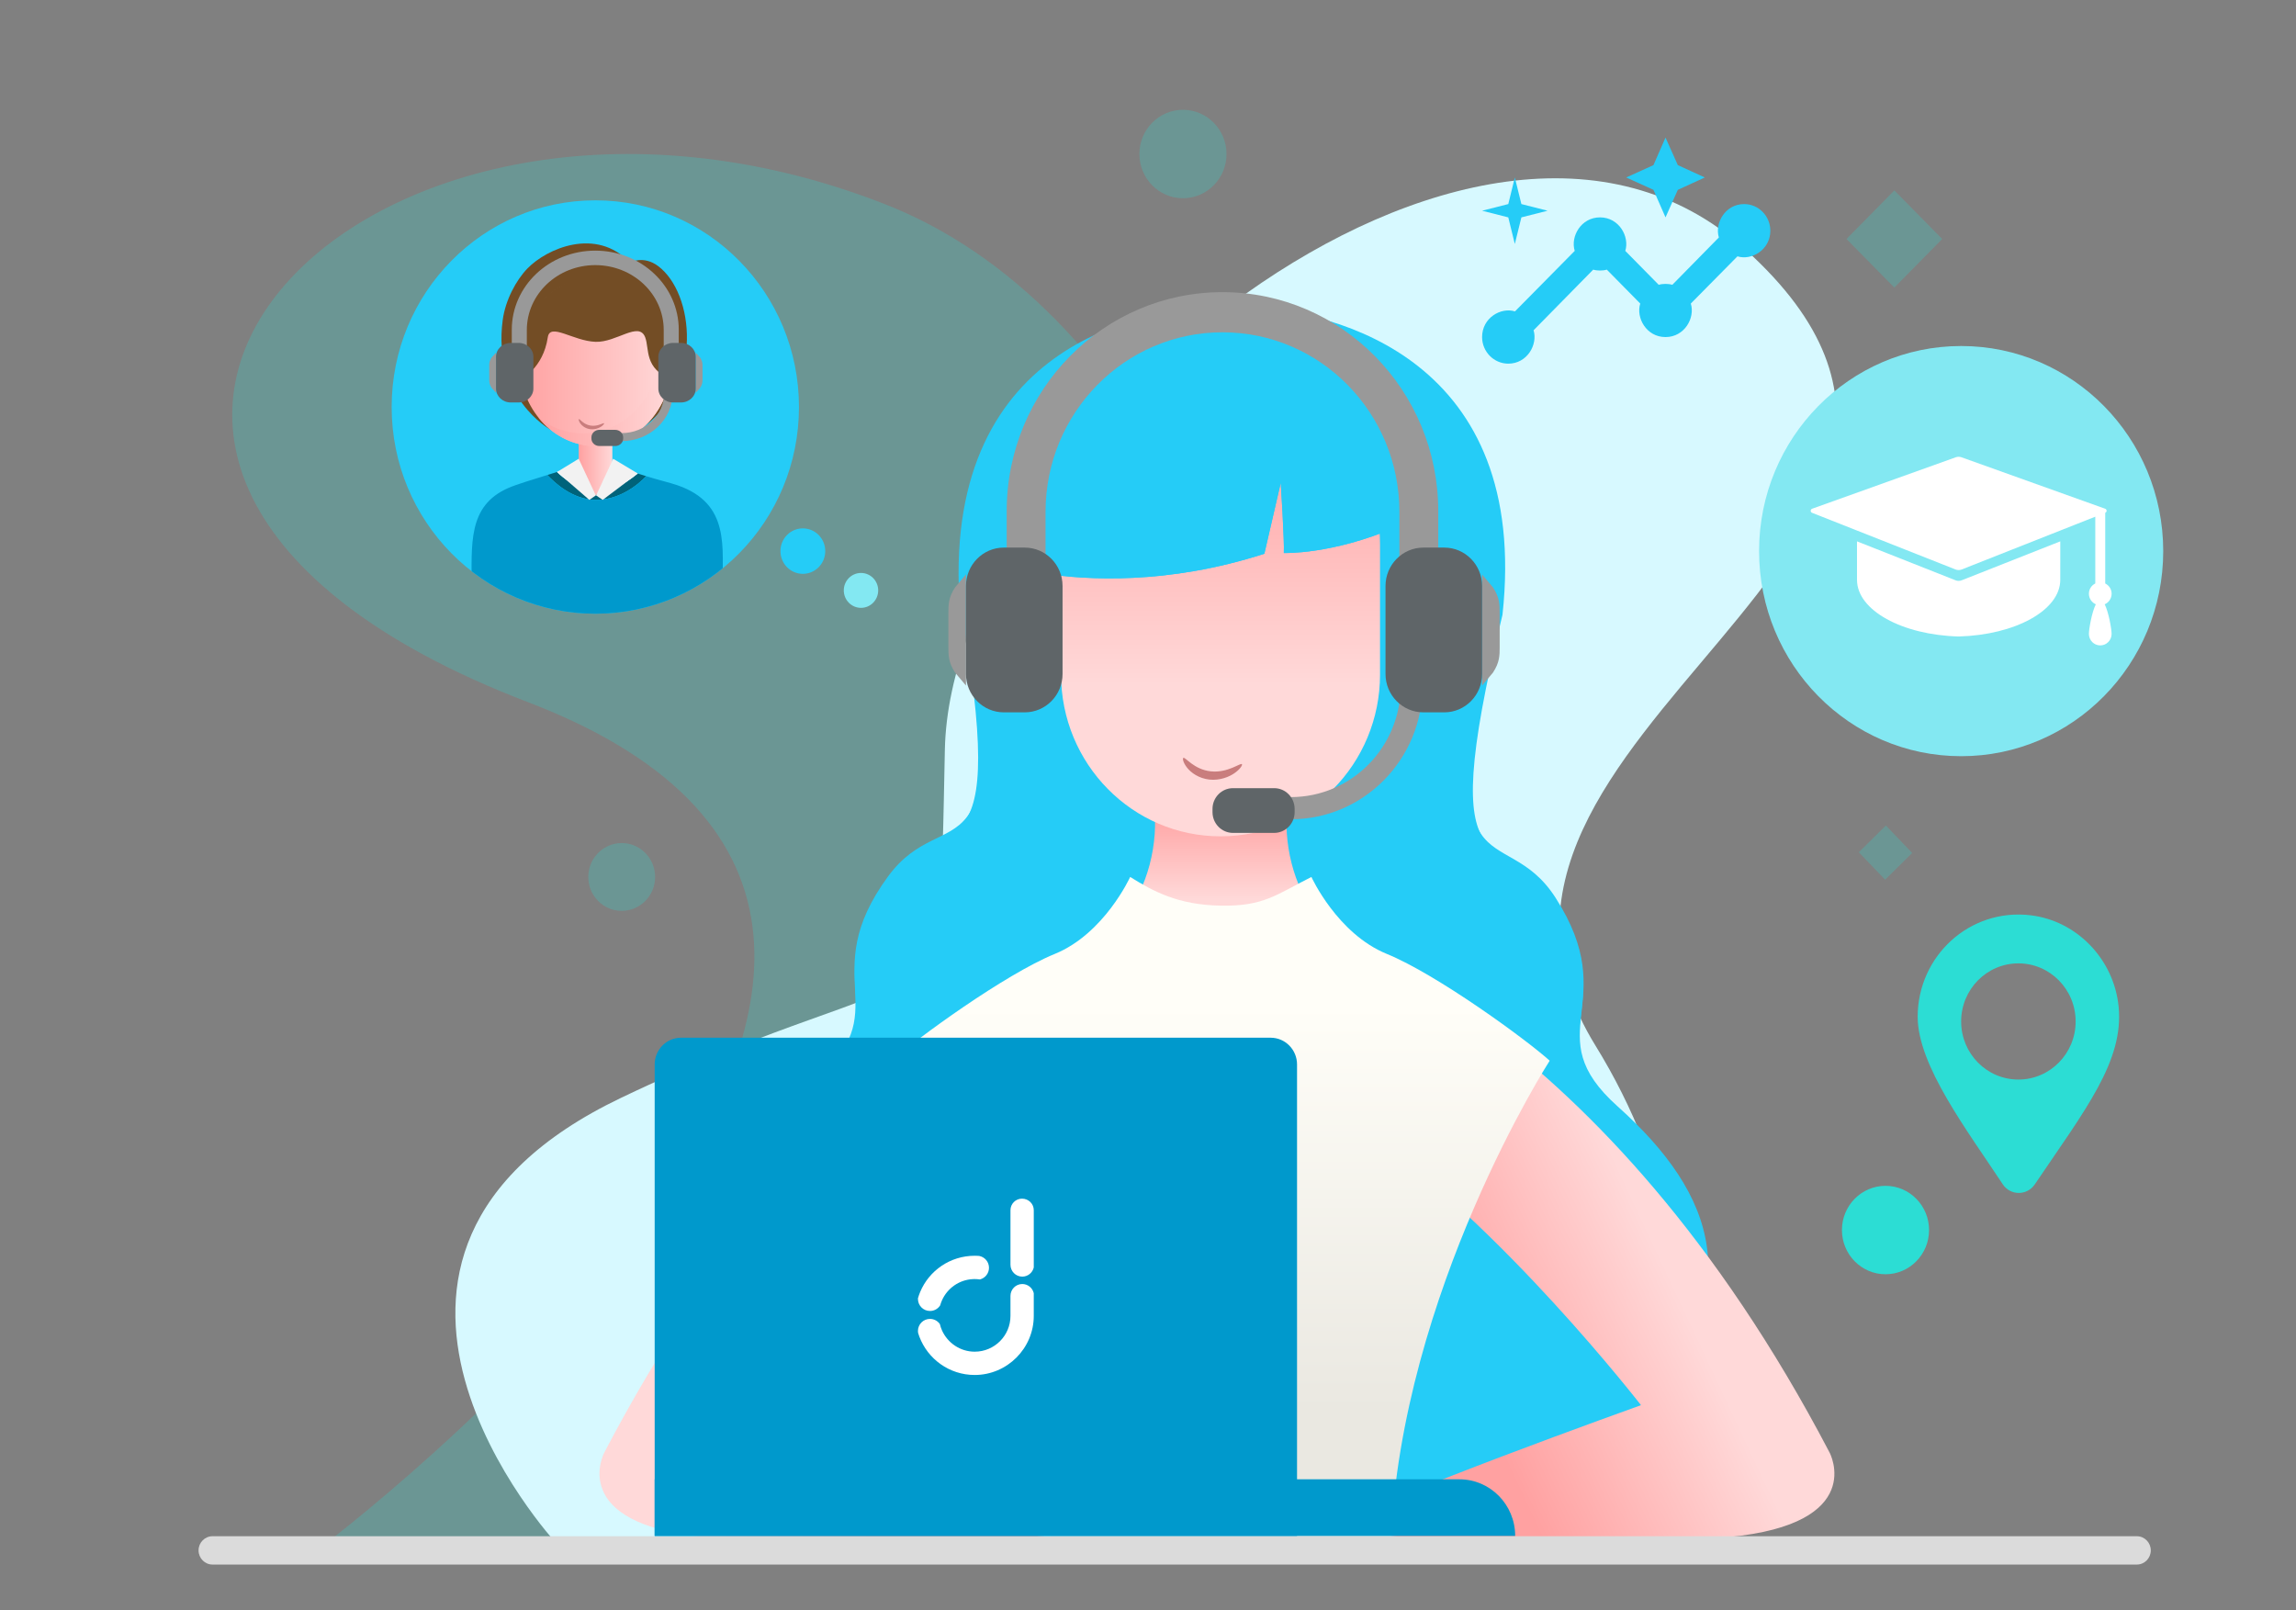 <?xml version="1.0" encoding="utf-8"?>
<!-- Generator: Adobe Illustrator 15.0.0, SVG Export Plug-In . SVG Version: 6.00 Build 0)  -->
<!DOCTYPE svg PUBLIC "-//W3C//DTD SVG 1.1//EN" "http://www.w3.org/Graphics/SVG/1.1/DTD/svg11.dtd">
<svg version="1.1" id="Capa_1" xmlns="http://www.w3.org/2000/svg" xmlns:xlink="http://www.w3.org/1999/xlink" x="0px" y="0px"
	 width="442px" height="310px" viewBox="0 0 442 310" enable-background="new 0 0 442 310" xml:space="preserve">
<rect x="0" y="0" width="442" height="310" fill="#808080" stroke="none"/>
<symbol  id="Nuevo_símbolo_1" viewBox="-99.538 -151.528 199.076 303.057">
	<g id="diverlingua_1_">
		<path fill="#FFFFFF" d="M22.576,32.744c0-9.704-6.661-17.83-15.664-20.087c-2.902,0.446-5.891,0.662-8.917,0.662
			c-1.057,0-2.095-0.018-3.133-0.071c-0.018,0-0.036,0-0.036,0c-23.774-1.199-43.97-15.88-53.099-36.558
			c-1.217-2.738-2.238-5.585-3.062-8.539c0.018-0.018,0-0.018-0.018-0.036c-3.652-5.781-10.116-9.631-17.492-9.631
			c-11.438,0-20.694,9.255-20.694,20.696c0,0.411,0.018,0.822,0.035,1.234c1.075,3.705,2.347,7.305,3.813,10.813
			c15.326,36.574,51.418,62.157,93.686,62.157c0.716,0,1.434,0,2.148-0.018c0,0,0,0,0.018,0c1.844-0.036,3.671-0.125,5.479-0.269
			C15.271,51.327,22.576,42.895,22.576,32.744z"/>
		<path fill="none" stroke="#1A161A" stroke-width="0.465" stroke-miterlimit="10" d="M59.488-4.854"/>
		<path fill="#FFFFFF" d="M99.538,131.71V33.244c-2.112-9.022-10.131-15.735-19.745-15.735c-11.208,0-20.304,9.166-20.304,20.464
			v93.737c0,10.921,8.899,19.818,19.819,19.818C90.641,151.528,99.538,142.631,99.538,131.71z"/>
		<path fill="#FFFFFF" d="M79.793,4.799c-11.208,0-20.304-9.167-20.304-20.464v-34.301c0-33.998-27.515-61.514-61.494-61.514
			c-25.027,0-46.528,15.145-56.161,36.503v0.018c-1.556,3.492-2.81,7.144-3.704,10.94c0,0.017,0,0.017,0,0.017
			c-3.742,5.354-9.955,8.845-16.974,8.845c-11.438,0-20.694-9.274-20.694-20.714c0-1.127,0.089-2.22,0.25-3.295
			c0.018-0.017,0.018-0.035,0.018-0.035c0.645-2.148,1.343-4.261,2.132-6.355c0-0.018,0.017-0.035,0.017-0.054
			c14.431-38.401,51.488-65.918,95.117-65.918c55.819,0,101.543,45.724,101.543,101.563v39.027
			C97.426-1.916,89.407,4.799,79.793,4.799z"/>
	</g>
</symbol>
<path opacity="0.24" fill="#2CDDD4" enable-background="new    " d="M271.683,298.614c0,0-1.484-220.415-101.537-259.397
	C70.094,0.234-16.293,90.04,101.649,135.172c117.94,45.137-40.866,163.442-40.866,163.442H271.683z"/>
<path fill="#D7F9FF" d="M107.105,297.104c0,0-51.148-55.365,12.477-85.778c63.626-30.413,61.075-8.407,62.313-67.033
	c1.24-58.629,101.968-143.33,154.077-96.291c62.959,56.834-66.276,92.589-28.851,153.243c30.284,49.081,10.525,95.859,10.525,95.859
	H107.105z"/>
<g>
	<g>
		<path id="SVGID_1_" fill="#25CCF7" d="M287.836,117.275c-12.633,57.119,1.46,39.683,11.628,55.553
			c13.081,20.42-3.886,26.002,11.953,40.167c18.951,16.942,25.378,35.495,4.383,58.787c-17.196,19.073-44.01,21.318-81.032,25.716
			c-45.796-0.086-68.265-9.463-84.63-29.253c-19.986-24.167-12.771-42.428,6.886-58.547c16.43-13.476-0.285-19.776,13.657-39.62
			c10.836-15.421,24.171,2.6,13.984-55.006c-2.696-49.673,36.49-56.33,52.77-55.982C254.887,59.462,292.116,68.252,287.836,117.275"
			/>
	</g>
	<g>
		<defs>
			<path id="SVGID_2_" d="M287.836,117.275c-12.633,57.119,1.46,39.683,11.628,55.553c13.081,20.42-3.886,26.002,11.953,40.167
				c18.951,16.942,25.378,35.495,4.383,58.787c-17.196,19.073-44.01,21.318-81.032,25.716c-45.796-0.086-68.265-9.463-84.63-29.253
				c-19.986-24.167-12.771-42.428,6.886-58.547c16.43-13.476-0.285-19.776,13.657-39.62c10.836-15.421,24.171,2.6,13.984-55.006
				c-2.696-49.673,36.49-56.33,52.77-55.982C254.887,59.462,292.116,68.252,287.836,117.275"/>
		</defs>
		<clipPath id="SVGID_3_">
			<use xlink:href="#SVGID_2_"  overflow="visible"/>
		</clipPath>
		
			<rect x="131.57" y="59.063" transform="matrix(1 0.021 -0.021 1 3.869 -4.974)" clip-path="url(#SVGID_3_)" fill="#25CCF7" width="206.69" height="239.303"/>
	</g>
</g>
<g>
	<g>
		<defs>
			<path id="SVGID_4_" d="M262.611,217.711c26.288,17.941,53.295,52.788,53.295,52.788s-52.649,18.832-56.359,22.535
				c-3.716,3.702,46.647,5.412,73.313,2.848c26.663-2.563,19.364-16.235,19.364-16.235c-43.78-83.737-97.921-99.445-97.921-99.445
				S236.316,199.764,262.611,217.711"/>
		</defs>
		<clipPath id="SVGID_5_">
			<use xlink:href="#SVGID_4_"  overflow="visible"/>
		</clipPath>
		
			<linearGradient id="SVGID_6_" gradientUnits="userSpaceOnUse" x1="-260.425" y1="158.575" x2="-259.413" y2="158.575" gradientTransform="matrix(39.443 -18.561 18.561 39.443 7603.384 -10838.384)">
			<stop  offset="0" style="stop-color:#FFA1A1"/>
			<stop  offset="0.005" style="stop-color:#FFA1A1"/>
			<stop  offset="1" style="stop-color:#FFD9D9"/>
		</linearGradient>
		<polygon clip-path="url(#SVGID_5_)" fill="url(#SVGID_6_)" points="191.428,201.639 337.182,132.023 404.408,277.006 
			258.654,346.619 		"/>
	</g>
</g>
<g>
	<g>
		<defs>
			<path id="SVGID_7_" d="M116.318,279.646c0,0-7.296,13.672,19.364,16.234c26.662,2.564,77.027,0.854,73.313-2.848
				c-3.711-3.703-56.358-22.535-56.358-22.535s27.003-34.846,53.296-52.788c26.292-17.946,8.305-37.511,8.305-37.511
				S160.101,195.908,116.318,279.646"/>
		</defs>
		<clipPath id="SVGID_8_">
			<use xlink:href="#SVGID_7_"  overflow="visible"/>
		</clipPath>
		
			<linearGradient id="SVGID_9_" gradientUnits="userSpaceOnUse" x1="-267.988" y1="150.008" x2="-266.979" y2="150.008" gradientTransform="matrix(-34.408 -10.63 10.63 -34.408 -10632.103 2555.937)">
			<stop  offset="0" style="stop-color:#FFA1A1"/>
			<stop  offset="0.005" style="stop-color:#FFA1A1"/>
			<stop  offset="1" style="stop-color:#FFD9D9"/>
		</linearGradient>
		<polygon clip-path="url(#SVGID_8_)" fill="url(#SVGID_9_)" points="221.492,333.711 76.163,288.145 119.756,144.935 
			265.085,190.501 		"/>
	</g>
</g>
<g>
	<g>
		<defs>
			<path id="SVGID_10_" d="M222.36,157.624c0.189,7.921-2.655,15.896-8.051,21.658c3.408-0.015,6.818,5.884,10.227,11.782
				c3.417,5.914,6.834,11.826,10.252,11.781c6.823-0.084,13.651-23.937,20.479-24.057c-5.103-5.723-7.783-13.469-7.602-21.166
				c0.047-1.999,0.537-3.859,0.162-5.412c-3.694,2.322-7.96,3.688-12.293,3.688c-4.982,0-9.477-1.557-13.174-4.189
				C221.709,153.353,222.309,155.406,222.36,157.624"/>
		</defs>
		<clipPath id="SVGID_11_">
			<use xlink:href="#SVGID_10_"  overflow="visible"/>
		</clipPath>
		
			<linearGradient id="SVGID_12_" gradientUnits="userSpaceOnUse" x1="-252.119" y1="143.639" x2="-251.101" y2="143.639" gradientTransform="matrix(0 17.141 -17.141 0 2696.941 4477.189)">
			<stop  offset="0" style="stop-color:#FFA1A1"/>
			<stop  offset="0.005" style="stop-color:#FFA1A1"/>
			<stop  offset="1" style="stop-color:#FFD9D9"/>
		</linearGradient>
		<rect x="214.31" y="151.709" clip-path="url(#SVGID_11_)" fill="url(#SVGID_12_)" width="40.957" height="51.184"/>
	</g>
</g>
<g>
	<g>
		<defs>
			<path id="SVGID_13_" d="M204.266,104.848v24.993c0,17.209,13.744,31.158,30.699,31.158c16.959,0,30.703-13.949,30.703-31.158
				v-24.993c0-17.209-13.744-31.159-30.703-31.159C218.01,73.689,204.266,87.638,204.266,104.848"/>
		</defs>
		<clipPath id="SVGID_14_">
			<use xlink:href="#SVGID_13_"  overflow="visible"/>
		</clipPath>
		
			<linearGradient id="SVGID_16_" gradientUnits="userSpaceOnUse" x1="-258.806" y1="150.052" x2="-257.788" y2="150.052" gradientTransform="matrix(0 50.843 -50.843 0 7864.009 13238.61)">
			<stop  offset="0" style="stop-color:#FFA1A1"/>
			<stop  offset="0.005" style="stop-color:#FFA1A1"/>
			<stop  offset="1" style="stop-color:#FFD9D9"/>
		</linearGradient>
		<rect x="204.265" y="73.689" clip-path="url(#SVGID_14_)" fill="url(#SVGID_16_)" width="61.402" height="87.31"/>
	</g>
</g>
<g>
	<g>
		<path id="SVGID_15_" fill="#25CCF7" d="M201.044,104.188v6.238c7.979,1.215,23.665,2.214,42.358-3.83l3.155-13.659
			c0,0,0.729,11.406,0.591,13.518c0,0,9.236,0.355,21.63-4.987C267.41,83.726,252.803,69.76,234.97,69.76
			C216.233,69.759,201.044,85.172,201.044,104.188"/>
	</g>
	<g>
		<defs>
			<path id="SVGID_17_" d="M201.044,104.188v6.238c7.979,1.215,23.665,2.214,42.358-3.83l3.155-13.659
				c0,0,0.729,11.406,0.591,13.518c0,0,9.236,0.355,21.63-4.987C267.41,83.726,252.803,69.76,234.97,69.76
				C216.233,69.759,201.044,85.172,201.044,104.188"/>
		</defs>
		<clipPath id="SVGID_18_">
			<use xlink:href="#SVGID_17_"  overflow="visible"/>
		</clipPath>
		<rect x="201.044" y="69.759" clip-path="url(#SVGID_18_)" fill="#25CCF7" width="67.735" height="42.88"/>
	</g>
</g>
<g>
	<g>
		<defs>
			<path id="SVGID_19_" d="M235.014,174.34c-8.294-0.148-12.925-2.73-17.447-5.521c0,0-4.963,10.923-14.524,14.82
				c-9.562,3.903-26.73,16.387-31.343,20.549c0,0,28.531,44.342,30.625,92.906h65.379c2.094-48.564,30.625-92.906,30.625-92.906
				c-4.615-4.162-21.781-16.646-31.342-20.549c-9.563-3.897-14.528-14.82-14.528-14.82
				C245.688,172.217,243.3,174.492,235.014,174.34"/>
		</defs>
		<clipPath id="SVGID_20_">
			<use xlink:href="#SVGID_19_"  overflow="visible"/>
		</clipPath>
		
			<linearGradient id="SVGID_21_" gradientUnits="userSpaceOnUse" x1="-259.917" y1="151.155" x2="-258.899" y2="151.155" gradientTransform="matrix(0 76.858 -76.858 0 11852.467 20170.018)">
			<stop  offset="0" style="stop-color:#FFFEF8"/>
			<stop  offset="1" style="stop-color:#EAE8E1"/>
		</linearGradient>
		<rect x="171.699" y="168.816" clip-path="url(#SVGID_20_)" fill="url(#SVGID_21_)" width="126.629" height="128.276"/>
	</g>
</g>
<path fill="#DBDBDB" d="M411.361,301.183H40.911c-1.485,0-2.687-1.223-2.687-2.728s1.201-2.727,2.687-2.727h370.449
	c1.481,0,2.686,1.222,2.686,2.727S412.843,301.183,411.361,301.183"/>
<path fill="#0099CC" d="M291.684,295.667H126.031v-10.896h154.922C286.88,284.771,291.684,289.648,291.684,295.667"/>
<path fill="#0099CC" d="M249.69,295.667H126.031v-90.751c0-2.846,2.272-5.152,5.078-5.152h113.504c2.805,0,5.078,2.309,5.078,5.152
	L249.69,295.667L249.69,295.667z"/>
<path fill="#83E8F2" d="M416.44,106.091c0,21.804-17.418,39.479-38.901,39.479c-21.482,0-38.901-17.675-38.901-39.479
	c0-21.805,17.419-39.482,38.901-39.482C399.022,66.609,416.44,84.286,416.44,106.091"/>
<path fill="#2CDDD4" d="M390.935,176.195c-11.769-1.42-21.766,7.871-21.766,19.535c0,9.377,9.536,21.865,16.378,32.244
	c1.465,2.224,4.678,2.225,6.167,0.019c9.679-14.329,17.187-23.706,16.135-34.244C406.941,184.686,399.849,177.27,390.935,176.195
	 M388.559,207.818c-6.087,0-11.021-5.006-11.021-11.183c0-6.175,4.934-11.183,11.021-11.183c6.083,0,11.021,5.008,11.021,11.183
	C399.578,202.813,394.642,207.818,388.559,207.818"/>
<polygon opacity="0.24" fill="#2CDDD4" enable-background="new    " points="364.677,55.361 355.462,46.009 364.677,36.655 
	373.892,46.009 "/>
<polygon opacity="0.24" fill="#2CDDD4" enable-background="new    " points="362.905,169.348 357.834,164.061 363.046,158.916 
	368.116,164.201 "/>
<path fill="#25CCF7" d="M158.867,106.091c0,2.415-1.93,4.375-4.312,4.375c-2.383,0-4.313-1.96-4.313-4.375
	c0-2.417,1.931-4.378,4.313-4.378S158.867,103.674,158.867,106.091"/>
<path fill="#2CDDD4" d="M371.36,236.787c0,4.699-3.756,8.511-8.384,8.511c-4.632,0-8.387-3.812-8.387-8.511
	c0-4.7,3.755-8.51,8.387-8.51C367.604,228.277,371.36,232.087,371.36,236.787"/>
<ellipse opacity="0.24" fill="#2CDDD4" enable-background="new    " cx="227.729" cy="29.649" rx="8.386" ry="8.511"/>
<path fill="#83E8F2" d="M169.06,113.654c0,1.854-1.482,3.359-3.31,3.359c-1.829,0-3.313-1.505-3.313-3.359
	c0-1.856,1.482-3.36,3.313-3.36C167.577,110.294,169.06,111.798,169.06,113.654"/>
<g>
	<g>
		<path fill="#FFFFFF" d="M406.506,114.293c0-0.878-0.512-1.61-1.233-1.973V98.714c0.163-0.064,0.267-0.218,0.265-0.393
			c0-0.179-0.113-0.334-0.275-0.388L377.6,88.027c-0.35-0.126-0.739-0.126-1.095,0l-27.656,9.907
			c-0.164,0.055-0.271,0.21-0.276,0.388c0,0.175,0.104,0.333,0.266,0.393l27.62,10.91c0.384,0.151,0.81,0.151,1.193,0l25.71-10.161
			v12.854c-0.722,0.36-1.229,1.102-1.229,1.972c0,0.914,0.547,1.701,1.329,2.039c-0.782,1.569-1.329,4.783-1.329,5.7
			c0,1.225,0.979,2.215,2.184,2.215c1.204,0,2.187-0.99,2.187-2.215c0-0.917-0.553-4.131-1.33-5.7
			C405.954,115.995,406.506,115.205,406.506,114.293z"/>
		<path fill="#FFFFFF" d="M357.487,104.211c0.002,3.14,0.005,6.832,0.005,7.42c0,5.843,8.663,10.598,19.562,10.897
			c10.898-0.3,19.565-5.05,19.565-10.897c0-0.586,0-4.28,0.005-7.42l-18.977,7.495c-0.387,0.15-0.813,0.15-1.195,0L357.487,104.211z
			"/>
	</g>
</g>
<g>
	<path fill="#999999" d="M248.49,153.444c11.688,0,21.163-9.615,21.163-21.476h4.209c0,14.219-11.361,25.745-25.371,25.745
		L248.49,153.444L248.49,153.444z"/>
	<path fill="#5F6568" d="M237.359,151.725h7.928c2.174,0,3.941,1.789,3.941,3.998v0.611c0,2.211-1.768,4.002-3.941,4.002h-7.928
		c-2.176,0-3.941-1.791-3.941-4.002v-0.611C233.417,153.514,235.183,151.725,237.359,151.725z"/>
	<g>
		<path fill="#999999" d="M269.395,116.193V98.532c0-19.091-15.248-34.565-34.058-34.565c-18.809,0-34.058,15.475-34.058,34.565
			v17.662h-7.481V98.398c0-23.282,18.598-42.157,41.539-42.157c22.94,0,41.541,18.875,41.541,42.157v17.795H269.395z"/>
	</g>
	<g>
		<path fill="#999999" d="M183.86,113.075c-1.287,1.968-1.287,3.306-1.287,4.969v3.229v3.228c0,1.666,0,3.008,1.287,4.972
			l2.099,2.497v-10.696v-10.693L183.86,113.075z"/>
		<path fill="#5F6568" d="M197.263,137.13h-4.016c-4.025,0-7.29-3.31-7.29-7.398v-16.919c0-4.086,3.264-7.4,7.291-7.4h4.015
			c4.025,0,7.289,3.314,7.289,7.4v16.919C204.552,133.82,201.288,137.13,197.263,137.13z"/>
	</g>
	<g>
		<path fill="#999999" d="M287.413,113.075c1.287,1.968,1.287,3.306,1.287,4.969v3.229v3.228c0,1.666,0,3.008-1.287,4.972
			l-2.099,2.497v-10.696v-10.693L287.413,113.075z"/>
		<path fill="#5F6568" d="M274.015,137.13h4.016c4.025,0,7.288-3.31,7.288-7.398v-16.919c0-4.086-3.263-7.4-7.288-7.4h-4.016
			c-4.023,0-7.292,3.314-7.292,7.4v16.919C266.723,133.82,269.99,137.13,274.015,137.13z"/>
	</g>
</g>
<g>
	<g>
		<path fill="#25CCF7" d="M335.761,39.284c-3.659,0-5.7,3.688-4.866,6.427l-8.956,9.114c-0.762-0.232-1.866-0.232-2.622,0
			l-6.434-6.528c0.856-2.739-1.188-6.452-4.87-6.452c-3.655,0-5.725,3.688-4.865,6.452l-11.503,11.647
			c-2.701-0.846-6.329,1.228-6.329,4.941c0,2.816,2.267,5.12,5.043,5.12c3.655,0,5.7-3.687,4.868-6.425l11.479-11.675
			c0.753,0.233,1.863,0.233,2.621,0l6.435,6.53c-0.859,2.738,1.183,6.451,4.866,6.451c3.658,0,5.726-3.687,4.866-6.451l8.98-9.088
			c2.697,0.844,6.331-1.228,6.331-4.942C340.805,41.588,338.535,39.284,335.761,39.284z"/>
		<polygon fill="#25CCF7" points="320.626,41.845 322.996,36.545 328.194,34.165 322.996,31.785 320.626,26.486 318.305,31.785 
			313.06,34.165 318.305,36.545 		"/>
		<polygon fill="#25CCF7" points="291.617,46.965 292.88,41.845 297.923,40.565 292.88,39.284 291.617,34.165 290.358,39.284 
			285.315,40.565 290.358,41.845 		"/>
	</g>
</g>
<g>
	<g>
		<g>
			<defs>
				<path id="SVGID_22_" d="M75.397,78.35c0,21.979,17.554,39.792,39.208,39.792c21.652,0,39.204-17.813,39.204-39.792
					c0-21.973-17.552-39.786-39.204-39.786C92.951,38.564,75.397,56.377,75.397,78.35"/>
			</defs>
			<clipPath id="SVGID_23_">
				<use xlink:href="#SVGID_22_"  overflow="visible"/>
			</clipPath>
			<path clip-path="url(#SVGID_23_)" fill="#25CCF7" d="M165.132,82.254c0,27.48-21.95,49.76-49.026,49.76
				c-27.078,0-49.025-22.279-49.025-49.76c0-27.479,21.948-49.755,49.025-49.755S165.132,54.774,165.132,82.254"/>
		</g>
		<g>
			<defs>
				<path id="SVGID_24_" d="M75.397,78.35c0,21.979,17.554,39.792,39.208,39.792c21.652,0,39.204-17.813,39.204-39.792
					c0-21.973-17.552-39.786-39.204-39.786C92.951,38.564,75.397,56.377,75.397,78.35"/>
			</defs>
			<clipPath id="SVGID_25_">
				<use xlink:href="#SVGID_24_"  overflow="visible"/>
			</clipPath>
			<path clip-path="url(#SVGID_25_)" fill="#1E2D77" d="M107.235,90.856L107.235,90.856L107.235,90.856z"/>
		</g>
		<g>
			<defs>
				<path id="SVGID_26_" d="M75.397,78.35c0,21.979,17.554,39.792,39.208,39.792c21.652,0,39.204-17.813,39.204-39.792
					c0-21.973-17.552-39.786-39.204-39.786C92.951,38.564,75.397,56.377,75.397,78.35"/>
			</defs>
			<clipPath id="SVGID_27_">
				<use xlink:href="#SVGID_26_"  overflow="visible"/>
			</clipPath>
			<path clip-path="url(#SVGID_27_)" fill="#00637A" d="M114.758,96.229c5.654,0,9.626-4.566,9.629-4.569
				c-0.547-0.17-1.089-0.341-1.614-0.51l0,0c-2.837,2.402-5.489,3.186-7.774,3.163l-0.396,0.76l-0.39-0.802
				c-4.207-0.391-6.976-3.412-6.978-3.414c-0.594,0.187-1.219,0.38-1.856,0.581C106.649,92.825,110.226,96.229,114.758,96.229"/>
		</g>
		<g>
			<defs>
				<path id="SVGID_28_" d="M75.397,78.35c0,21.979,17.554,39.792,39.208,39.792c21.652,0,39.204-17.813,39.204-39.792
					c0-21.973-17.552-39.786-39.204-39.786C92.951,38.564,75.397,56.377,75.397,78.35"/>
			</defs>
			<clipPath id="SVGID_29_">
				<use xlink:href="#SVGID_28_"  overflow="visible"/>
			</clipPath>
			<path clip-path="url(#SVGID_29_)" fill="#0099CC" d="M90.805,113.438c0-8.69-0.818-16.048,7.038-19.492
				c1.63-0.718,4.707-1.621,7.535-2.509c1.271,1.388,4.848,4.792,9.38,4.792c5.654,0,9.626-4.566,9.629-4.569
				c2.25,0.709,4.596,1.258,6.049,1.761c10.177,3.526,8.63,11.987,8.63,20.017l-24.165,14.713L90.805,113.438z"/>
		</g>
		<g>
			<defs>
				<path id="SVGID_30_" d="M75.397,78.35c0,21.979,17.554,39.792,39.208,39.792c21.652,0,39.204-17.813,39.204-39.792
					c0-21.973-17.552-39.786-39.204-39.786C92.951,38.564,75.397,56.377,75.397,78.35"/>
			</defs>
			<clipPath id="SVGID_31_">
				<use xlink:href="#SVGID_30_"  overflow="visible"/>
			</clipPath>
			<path clip-path="url(#SVGID_31_)" fill="#FFFFFF" d="M114.998,94.312c2.285,0.023,4.938-0.761,7.774-3.163l0,0
				c-2.835-0.909-5.218-1.711-5.218-1.711L114.998,94.312z"/>
		</g>
		<g>
			<defs>
				<path id="SVGID_32_" d="M75.397,78.35c0,21.979,17.554,39.792,39.208,39.792c21.652,0,39.204-17.813,39.204-39.792
					c0-21.973-17.552-39.786-39.204-39.786C92.951,38.564,75.397,56.377,75.397,78.35"/>
			</defs>
			<clipPath id="SVGID_33_">
				<use xlink:href="#SVGID_32_"  overflow="visible"/>
			</clipPath>
			<path clip-path="url(#SVGID_33_)" fill="#FFFFFF" d="M114.212,94.27l-2.345-4.832c0,0-2.04,0.615-4.633,1.418l0,0
				C107.235,90.856,110.005,93.879,114.212,94.27"/>
		</g>
		<g>
			<defs>
				<path id="SVGID_34_" d="M75.397,78.35c0,21.979,17.554,39.792,39.208,39.792c21.652,0,39.204-17.813,39.204-39.792
					c0-21.973-17.552-39.786-39.204-39.786C92.951,38.564,75.397,56.377,75.397,78.35"/>
			</defs>
			<clipPath id="SVGID_35_">
				<use xlink:href="#SVGID_34_"  overflow="visible"/>
			</clipPath>
			<path clip-path="url(#SVGID_35_)" fill="#734D25" d="M105.904,82.667c0,0-11.128-6.167-9.129-21.05
				c0.518-3.839,2.56-7.654,4.749-9.922c3.708-3.834,13.233-8.07,19.739-1.136c0,0,2.567-1.503,5.468,0.688
				c6.899,5.215,8.697,22.265-2.756,30.904"/>
		</g>
		<g>
			<defs>
				<path id="SVGID_36_" d="M75.397,78.35c0,21.979,17.554,39.792,39.208,39.792c21.652,0,39.204-17.813,39.204-39.792
					c0-21.973-17.552-39.786-39.204-39.786C92.951,38.564,75.397,56.377,75.397,78.35"/>
			</defs>
			<clipPath id="SVGID_37_">
				<use xlink:href="#SVGID_36_"  overflow="visible"/>
			</clipPath>
			
				<linearGradient id="SVGID_38_" gradientUnits="userSpaceOnUse" x1="32.335" y1="273.548" x2="38.809" y2="273.548" gradientTransform="matrix(1 0 0 -1 79.07 363.371)">
				<stop  offset="0" style="stop-color:#FFA1A1"/>
				<stop  offset="0.005" style="stop-color:#FFA1A1"/>
				<stop  offset="1" style="stop-color:#FFD9D9"/>
			</linearGradient>
			<polygon clip-path="url(#SVGID_37_)" fill="url(#SVGID_38_)" points="117.879,92.369 114.699,95.373 111.405,92.369 
				111.405,84.274 117.879,84.274 			"/>
		</g>
		<g>
			<defs>
				<path id="SVGID_39_" d="M75.397,78.35c0,21.979,17.554,39.792,39.208,39.792c21.652,0,39.204-17.813,39.204-39.792
					c0-21.973-17.552-39.786-39.204-39.786C92.951,38.564,75.397,56.377,75.397,78.35"/>
			</defs>
			<clipPath id="SVGID_40_">
				<use xlink:href="#SVGID_39_"  overflow="visible"/>
			</clipPath>
			
				<linearGradient id="SVGID_41_" gradientUnits="userSpaceOnUse" x1="20.908" y1="293.736" x2="50.237" y2="293.736" gradientTransform="matrix(1 0 0 -1 79.07 363.371)">
				<stop  offset="0" style="stop-color:#FFA1A1"/>
				<stop  offset="0.005" style="stop-color:#FFA1A1"/>
				<stop  offset="1" style="stop-color:#FFD9D9"/>
			</linearGradient>
			<path clip-path="url(#SVGID_40_)" fill="url(#SVGID_41_)" d="M129.307,69.635c0,8.961-6.563,16.224-14.665,16.224
				c-8.099,0-14.664-7.262-14.664-16.224c0-8.96,6.565-16.224,14.664-16.224C122.743,53.411,129.307,60.675,129.307,69.635"/>
		</g>
		<g>
			<defs>
				<path id="SVGID_42_" d="M75.397,78.35c0,21.979,17.554,39.792,39.208,39.792c21.652,0,39.204-17.813,39.204-39.792
					c0-21.973-17.552-39.786-39.204-39.786C92.951,38.564,75.397,56.377,75.397,78.35"/>
			</defs>
			<clipPath id="SVGID_43_">
				<use xlink:href="#SVGID_42_"  overflow="visible"/>
			</clipPath>
			
				<linearGradient id="SVGID_44_" gradientUnits="userSpaceOnUse" x1="24.537" y1="292.172" x2="50.237" y2="292.172" gradientTransform="matrix(1 0 0 -1 79.07 363.371)">
				<stop  offset="0" style="stop-color:#FFA1A1"/>
				<stop  offset="0.005" style="stop-color:#FFA1A1"/>
				<stop  offset="1" style="stop-color:#FFD9D9"/>
			</linearGradient>
			<path clip-path="url(#SVGID_43_)" fill="url(#SVGID_44_)" d="M123.297,56.54c2.259,2.852,3.629,6.588,3.629,10.679
				c0,8.96-6.565,16.222-14.663,16.222c-3.24,0-6.229-1.162-8.656-3.128c2.688,3.399,6.635,5.546,11.035,5.546
				c8.102,0,14.665-7.262,14.665-16.224C129.307,64.258,126.94,59.491,123.297,56.54"/>
		</g>
		<g>
			<defs>
				<path id="SVGID_45_" d="M75.397,78.35c0,21.979,17.554,39.792,39.208,39.792c21.652,0,39.204-17.813,39.204-39.792
					c0-21.973-17.552-39.786-39.204-39.786C92.951,38.564,75.397,56.377,75.397,78.35"/>
			</defs>
			<clipPath id="SVGID_46_">
				<use xlink:href="#SVGID_45_"  overflow="visible"/>
			</clipPath>
			<path clip-path="url(#SVGID_46_)" fill="#734D25" d="M125.314,57.403c-3.921-4.354-9.322-4.64-13.188-3.993
				c-3.962,0.665-14.476,6.289-11.831,19.599c0,0,4.279-2.1,5.163-8.09c0.423-2.868,4.902,0.742,9.205,0.885
				c4.026,0.133,8.329-4.013,9.535-0.885c0.863,2.25-0.26,6.032,5.108,8.144C129.307,73.063,131.351,64.108,125.314,57.403"/>
		</g>
		<g>
			<defs>
				<path id="SVGID_47_" d="M75.397,78.35c0,21.979,17.554,39.792,39.208,39.792c21.652,0,39.204-17.813,39.204-39.792
					c0-21.973-17.552-39.786-39.204-39.786C92.951,38.564,75.397,56.377,75.397,78.35"/>
			</defs>
			<clipPath id="SVGID_48_">
				<use xlink:href="#SVGID_47_"  overflow="visible"/>
			</clipPath>
			<polygon clip-path="url(#SVGID_48_)" fill="#F2F2F2" points="111.405,88.311 107.235,90.856 113.45,96.229 114.699,95.373 			"/>
		</g>
		<g>
			<defs>
				<path id="SVGID_49_" d="M75.397,78.35c0,21.979,17.554,39.792,39.208,39.792c21.652,0,39.204-17.813,39.204-39.792
					c0-21.973-17.552-39.786-39.204-39.786C92.951,38.564,75.397,56.377,75.397,78.35"/>
			</defs>
			<clipPath id="SVGID_50_">
				<use xlink:href="#SVGID_49_"  overflow="visible"/>
			</clipPath>
			<polygon clip-path="url(#SVGID_50_)" fill="#F2F2F2" points="118.05,88.311 122.773,91.149 116.028,96.229 114.758,95.373 			"/>
		</g>
	</g>
	<g>
		<path fill="#999999" d="M119.684,83.371c4.522,0,8.188-3.477,8.188-7.761h1.629c0,5.138-4.396,9.304-9.817,9.304V83.371z"/>
		<path fill="#5F6568" d="M115.377,82.746h3.066c0.842,0,1.523,0.649,1.523,1.447v0.221c0,0.8-0.683,1.444-1.523,1.444h-3.066
			c-0.844,0-1.526-0.645-1.526-1.444v-0.221C113.852,83.395,114.533,82.746,115.377,82.746z"/>
		<g>
			<path fill="#999999" d="M127.771,69.907v-6.381c0-6.898-5.899-12.49-13.177-12.49c-7.275,0-13.176,5.592-13.176,12.49v6.381
				h-2.896v-6.428c0-8.412,7.195-15.231,16.071-15.231c8.877,0,16.072,6.82,16.072,15.231v6.428H127.771z"/>
		</g>
		<g>
			<path fill="#999999" d="M94.678,68.783c-0.499,0.71-0.499,1.195-0.499,1.794v1.167v1.165c0,0.603,0,1.085,0.499,1.798
				l0.811,0.902v-3.865v-3.863L94.678,68.783z"/>
			<path fill="#5F6568" d="M99.863,77.474H98.31c-1.559,0-2.821-1.196-2.821-2.671v-6.115c0-1.476,1.264-2.675,2.821-2.675h1.553
				c1.558,0,2.82,1.199,2.82,2.675v6.115C102.683,76.277,101.419,77.474,99.863,77.474z"/>
		</g>
		<g>
			<path fill="#999999" d="M134.744,68.783c0.497,0.71,0.497,1.195,0.497,1.794v1.167v1.165c0,0.603,0,1.085-0.497,1.798
				l-0.813,0.902v-3.865v-3.863L134.744,68.783z"/>
			<path fill="#5F6568" d="M129.56,77.474h1.553c1.559,0,2.82-1.196,2.82-2.671v-6.115c0-1.476-1.263-2.675-2.82-2.675h-1.553
				c-1.557,0-2.823,1.199-2.823,2.675v6.115C126.737,76.277,128.002,77.474,129.56,77.474z"/>
		</g>
	</g>
</g>
<ellipse opacity="0.24" fill="#2CDDD4" enable-background="new    " cx="119.684" cy="168.817" rx="6.431" ry="6.525"/>
<path fill="#C97D7D" d="M227.799,145.901c0.354-0.268,2.009,2.241,5.293,2.585c3.285,0.356,5.735-1.711,5.988-1.375
	c0.139,0.136-0.267,0.889-1.355,1.67c-1.069,0.778-2.896,1.502-4.905,1.29c-2.008-0.22-3.52-1.3-4.282-2.271
	C227.752,146.814,227.622,146.01,227.799,145.901"/>
<path fill="#C97D7D" d="M111.44,80.676c0.161-0.108,0.815,1.017,2.229,1.248c1.41,0.235,2.519-0.597,2.621-0.445
	c0.055,0.064-0.139,0.377-0.629,0.689c-0.48,0.309-1.287,0.577-2.15,0.434c-0.864-0.144-1.49-0.649-1.796-1.088
	C111.396,81.067,111.361,80.715,111.44,80.676"/>
<use xlink:href="#Nuevo_símbolo_1"  width="199.076" height="303.057" x="-99.538" y="-151.528" transform="matrix(0.112 0 0 -0.112 187.861 247.716)" overflow="visible"/>
</svg>
